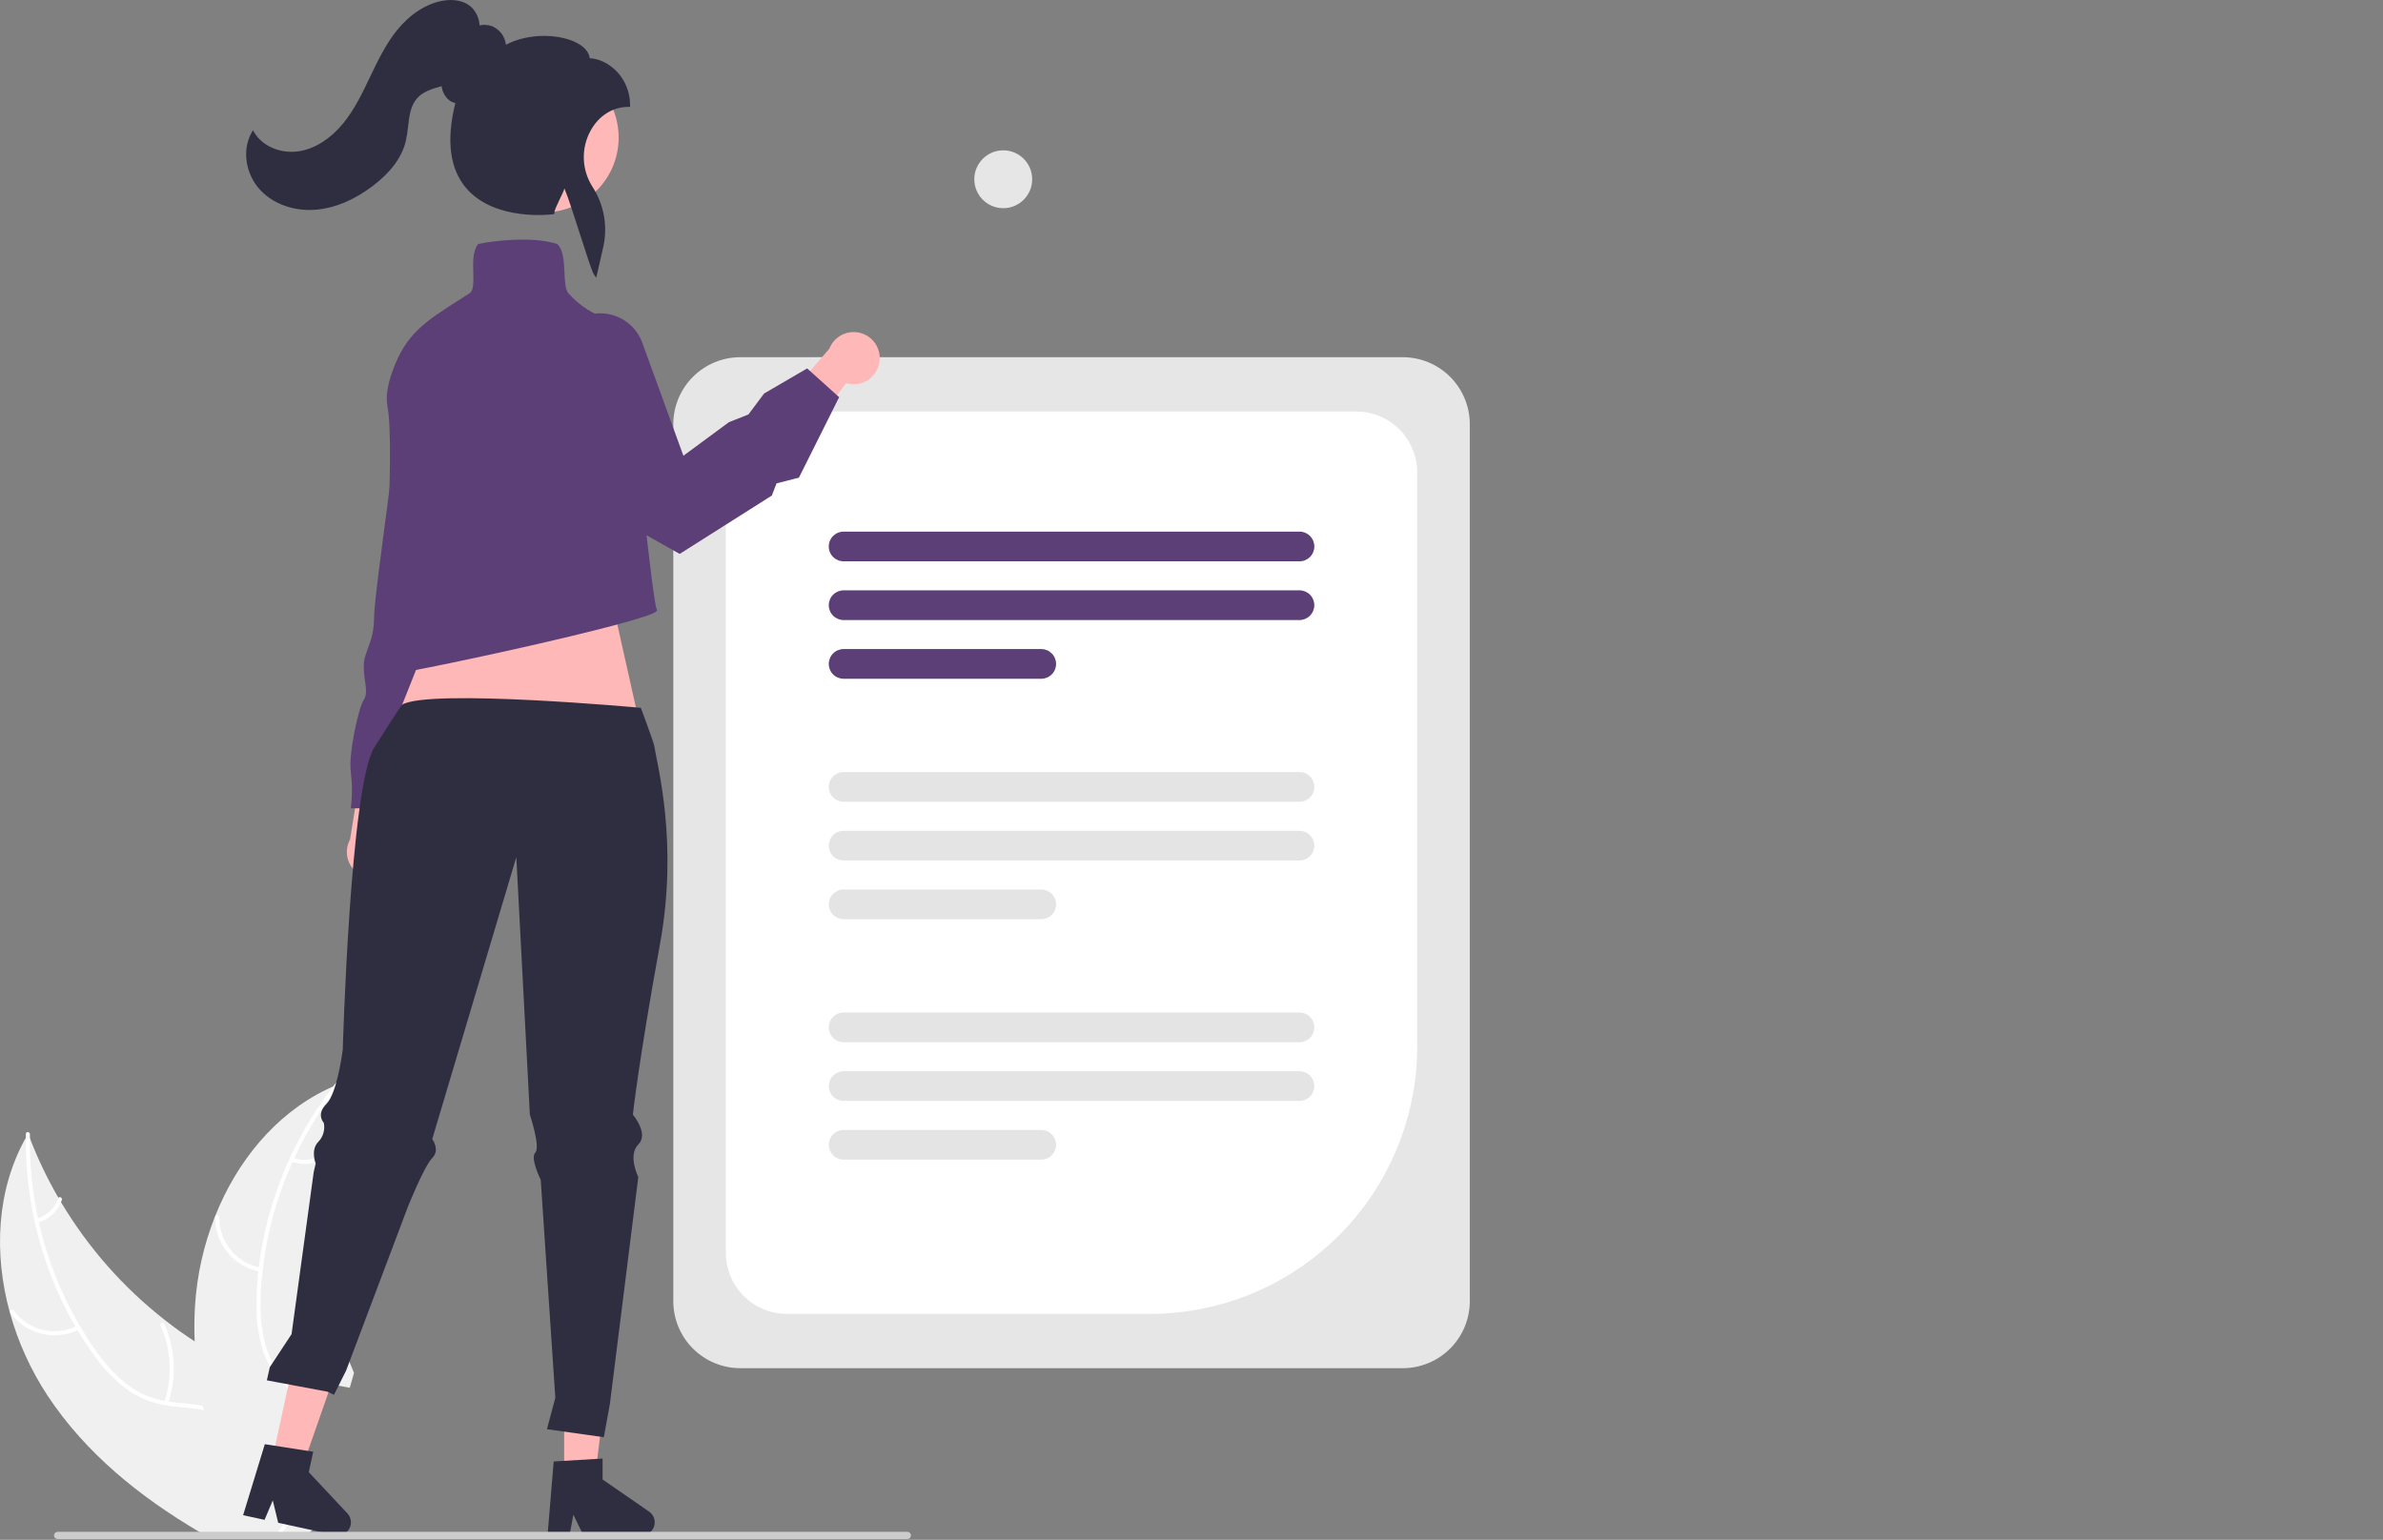 <svg width="786" height="508" viewBox="0 0 786 508" fill="none" xmlns="http://www.w3.org/2000/svg">
<rect x="0" y="0" width="786" height="508" fill="#808080" stroke="none"/>
<g clip-path="url(#clip0_243_1664)">
<path d="M330.907 68.687C336.179 68.687 340.453 64.413 340.453 59.141C340.453 53.869 336.179 49.595 330.907 49.595C325.635 49.595 321.361 53.869 321.361 59.141C321.361 64.413 325.635 68.687 330.907 68.687Z" fill="#E6E6E6"/>
<path d="M462.7 451.388H244.167C238.311 451.381 232.696 449.052 228.554 444.91C224.413 440.769 222.084 435.154 222.077 429.298V139.935C222.084 134.078 224.413 128.463 228.554 124.322C232.696 120.181 238.311 117.851 244.167 117.845H462.7C468.557 117.851 474.172 120.181 478.313 124.322C482.454 128.463 484.784 134.078 484.791 139.935V429.298C484.784 435.154 482.454 440.769 478.313 444.911C474.172 449.052 468.557 451.381 462.7 451.388Z" fill="#E6E6E6"/>
<path d="M379.292 433.477H259.528C254.196 433.471 249.083 431.35 245.312 427.579C241.542 423.808 239.421 418.696 239.415 413.363V155.87C239.421 150.537 241.542 145.424 245.312 141.654C249.083 137.883 254.196 135.762 259.528 135.756H447.339C452.672 135.762 457.784 137.883 461.555 141.654C465.326 145.424 467.447 150.537 467.453 155.87V345.317C467.426 368.69 458.129 391.099 441.602 407.626C425.074 424.154 402.666 433.451 379.292 433.477Z" fill="white"/>
<path d="M428.604 185.19H278.264C277.619 185.191 276.981 185.065 276.385 184.819C275.79 184.573 275.248 184.212 274.792 183.756C274.336 183.301 273.974 182.76 273.728 182.165C273.481 181.569 273.354 180.931 273.354 180.287C273.354 179.642 273.481 179.004 273.728 178.409C273.974 177.814 274.336 177.273 274.792 176.817C275.248 176.362 275.79 176.001 276.385 175.755C276.981 175.509 277.619 175.383 278.264 175.384H428.604C429.248 175.383 429.886 175.509 430.482 175.755C431.078 176.001 431.619 176.362 432.075 176.817C432.531 177.273 432.893 177.814 433.14 178.409C433.387 179.004 433.514 179.642 433.514 180.287C433.514 180.931 433.387 181.569 433.14 182.165C432.893 182.76 432.531 183.301 432.075 183.756C431.619 184.212 431.078 184.573 430.482 184.819C429.886 185.065 429.248 185.191 428.604 185.19Z" fill="#5C3F76"/>
<path d="M428.604 204.564H278.264C276.963 204.564 275.716 204.048 274.797 203.128C273.877 202.209 273.36 200.962 273.36 199.661C273.36 198.361 273.877 197.114 274.797 196.194C275.716 195.274 276.963 194.758 278.264 194.758H428.604C429.904 194.758 431.151 195.274 432.071 196.194C432.99 197.114 433.507 198.361 433.507 199.661C433.507 200.962 432.99 202.209 432.071 203.128C431.151 204.048 429.904 204.564 428.604 204.564Z" fill="#5C3F76"/>
<path d="M343.432 223.939H278.264C276.963 223.939 275.716 223.422 274.797 222.503C273.877 221.583 273.36 220.336 273.36 219.036C273.36 217.735 273.877 216.488 274.797 215.568C275.716 214.649 276.963 214.132 278.264 214.132H343.432C344.733 214.132 345.98 214.649 346.9 215.568C347.819 216.488 348.336 217.735 348.336 219.036C348.336 220.336 347.819 221.583 346.9 222.503C345.98 223.422 344.733 223.939 343.432 223.939Z" fill="#5C3F76"/>
<path d="M428.604 264.516H278.264C277.619 264.517 276.981 264.391 276.385 264.145C275.79 263.899 275.248 263.538 274.792 263.083C274.336 262.627 273.974 262.087 273.728 261.491C273.481 260.896 273.354 260.258 273.354 259.613C273.354 258.969 273.481 258.331 273.728 257.735C273.974 257.14 274.336 256.599 274.792 256.144C275.248 255.688 275.79 255.327 276.385 255.081C276.981 254.835 277.619 254.709 278.264 254.71H428.604C429.248 254.709 429.886 254.835 430.482 255.081C431.078 255.327 431.619 255.688 432.075 256.144C432.531 256.599 432.893 257.14 433.14 257.735C433.387 258.331 433.514 258.969 433.514 259.613C433.514 260.258 433.387 260.896 433.14 261.491C432.893 262.087 432.531 262.627 432.075 263.083C431.619 263.538 431.078 263.899 430.482 264.145C429.886 264.391 429.248 264.517 428.604 264.516Z" fill="#E4E4E4"/>
<path d="M428.604 283.891H278.264C276.963 283.891 275.716 283.374 274.797 282.455C273.877 281.535 273.36 280.288 273.36 278.988C273.36 277.687 273.877 276.44 274.797 275.52C275.716 274.601 276.963 274.084 278.264 274.084H428.604C429.904 274.084 431.151 274.601 432.071 275.52C432.99 276.44 433.507 277.687 433.507 278.988C433.507 280.288 432.99 281.535 432.071 282.455C431.151 283.374 429.904 283.891 428.604 283.891Z" fill="#E4E4E4"/>
<path d="M343.432 303.265H278.264C276.963 303.265 275.716 302.749 274.797 301.829C273.877 300.91 273.36 299.662 273.36 298.362C273.36 297.062 273.877 295.814 274.797 294.895C275.716 293.975 276.963 293.459 278.264 293.459H343.432C344.733 293.459 345.98 293.975 346.9 294.895C347.819 295.814 348.336 297.062 348.336 298.362C348.336 299.662 347.819 300.91 346.9 301.829C345.98 302.749 344.733 303.265 343.432 303.265Z" fill="#E4E4E4"/>
<path d="M428.604 343.843H278.264C277.619 343.844 276.981 343.718 276.385 343.472C275.79 343.226 275.248 342.865 274.792 342.409C274.336 341.954 273.974 341.413 273.728 340.818C273.481 340.222 273.354 339.584 273.354 338.94C273.354 338.295 273.481 337.657 273.728 337.062C273.974 336.466 274.336 335.926 274.792 335.47C275.248 335.015 275.79 334.654 276.385 334.408C276.981 334.162 277.619 334.036 278.264 334.037H428.604C429.248 334.036 429.886 334.162 430.482 334.408C431.078 334.654 431.619 335.015 432.075 335.47C432.531 335.926 432.893 336.466 433.14 337.062C433.387 337.657 433.514 338.295 433.514 338.94C433.514 339.584 433.387 340.222 433.14 340.818C432.893 341.413 432.531 341.954 432.075 342.409C431.619 342.865 431.078 343.226 430.482 343.472C429.886 343.718 429.248 343.844 428.604 343.843Z" fill="#E4E4E4"/>
<path d="M428.604 363.217H278.264C276.963 363.217 275.716 362.701 274.797 361.781C273.877 360.862 273.36 359.614 273.36 358.314C273.36 357.014 273.877 355.766 274.797 354.847C275.716 353.927 276.963 353.411 278.264 353.411H428.604C429.904 353.411 431.151 353.927 432.071 354.847C432.99 355.766 433.507 357.014 433.507 358.314C433.507 359.614 432.99 360.862 432.071 361.781C431.151 362.701 429.904 363.217 428.604 363.217Z" fill="#E4E4E4"/>
<path d="M343.432 382.592H278.264C276.965 382.59 275.719 382.073 274.801 381.153C273.883 380.234 273.367 378.988 273.367 377.688C273.367 376.389 273.883 375.143 274.801 374.224C275.719 373.304 276.965 372.787 278.264 372.785H343.432C344.732 372.787 345.977 373.304 346.895 374.224C347.813 375.143 348.329 376.389 348.329 377.688C348.329 378.988 347.813 380.234 346.895 381.153C345.977 382.073 344.732 382.59 343.432 382.592Z" fill="#E4E4E4"/>
<path d="M129.395 286.875C130.243 285.953 130.878 284.857 131.256 283.663C131.633 282.469 131.745 281.206 131.582 279.965C131.419 278.723 130.986 277.532 130.313 276.476C129.64 275.42 128.744 274.524 127.687 273.851L134.708 244.23L119.849 249.659L115.46 276.955C114.449 278.805 114.151 280.962 114.623 283.017C115.095 285.072 116.304 286.882 118.022 288.105C119.739 289.327 121.846 289.878 123.942 289.651C126.038 289.424 127.979 288.437 129.395 286.875Z" fill="#FFB8B8"/>
<path d="M165.127 162.748L159.164 178.082C159.164 178.082 161.719 193.415 157.46 196.823C153.2 200.23 154.904 200.23 154.904 202.786C154.757 204.619 154.227 206.401 153.346 208.015C152.465 209.63 151.255 211.041 149.793 212.156C146.385 214.712 131.052 266.676 131.052 266.676H115.718C116.213 262.716 116.213 258.71 115.718 254.75C114.866 248.787 118.274 233.453 119.977 230.898C121.681 228.342 119.977 224.935 119.977 219.823C119.977 214.712 123.385 212.156 123.385 203.638C123.385 195.119 133.607 128.673 132.755 121.006C131.904 113.339 141.274 106.524 141.274 106.524H149.793L165.127 162.748Z" fill="#5C3F76"/>
<path d="M201.206 195.271L215.379 258.521L124.556 252.871L149.253 190.754L201.206 195.271Z" fill="#FFB8B8"/>
<path d="M3.235 432.994C5.938 442.769 10.16 452.059 15.745 460.524C28.225 479.394 46.085 493.824 65.715 505.374C67.075 506.184 68.455 506.974 69.835 507.754H83.605L84.085 506.654V506.644L84.645 505.374L84.715 505.224L84.745 505.374L85.295 507.754H92.055C92.615 506.964 93.165 506.174 93.705 505.374C94.495 504.204 95.255 503.024 95.975 501.824C97.246 499.725 98.381 497.548 99.374 495.304C99.495 495.054 99.595 494.804 99.695 494.554L99.245 494.064L101.114 485.884L97.355 485.264L101.475 472.554C101.325 472.084 101.154 471.614 100.975 471.144C98.665 465.294 94.325 460.924 89.174 457.254C83.874 453.464 77.704 450.424 72.035 447.264C69.374 445.774 66.755 444.204 64.205 442.544V442.534C60.945 440.424 57.781 438.167 54.715 435.764C54.662 435.731 54.612 435.694 54.565 435.654C54.522 435.624 54.482 435.59 54.445 435.554C40.696 424.813 29.062 411.613 20.134 396.624L20.131 396.623L20.127 396.621L20.125 396.618L20.125 396.614C19.825 396.134 19.545 395.654 19.265 395.164V395.154C15.608 388.866 12.462 382.295 9.855 375.504V375.494C9.655 374.994 9.475 374.494 9.285 373.994C9.025 374.434 8.775 374.874 8.535 375.314L8.531 375.315L8.528 375.317L8.525 375.32L8.525 375.324C-1.175 392.674 -2.095 413.574 3.235 432.994Z" fill="#F0F0F0"/>
<path d="M8.525 375.324C8.428 384.584 9.39 393.824 11.395 402.864C12.295 407.001 13.417 411.087 14.755 415.104C17.352 422.963 20.746 430.536 24.885 437.704C25.115 438.094 25.335 438.474 25.575 438.854V438.864C27.343 441.846 29.263 444.737 31.325 447.524C34.445 451.965 38.301 455.84 42.725 458.984C46.338 461.372 50.425 462.951 54.705 463.614C55.505 463.764 56.325 463.874 57.155 463.974C60.465 464.364 63.885 464.514 67.165 465.214C68.826 465.542 70.444 466.062 71.985 466.764C77.265 469.214 80.235 474.344 81.535 479.824C81.765 480.784 81.945 481.754 82.085 482.724C83.175 490.174 81.975 497.914 82.595 505.374C82.665 506.164 82.755 506.964 82.865 507.754H83.605L84.085 506.654V506.644C84.035 506.224 83.995 505.804 83.955 505.374C83.715 501.709 83.685 498.033 83.865 494.364C83.905 492.714 83.935 491.054 83.915 489.394C83.895 488.064 83.845 486.734 83.745 485.414V485.404C83.675 484.584 83.595 483.774 83.485 482.964C83.167 480.484 82.556 478.05 81.665 475.714C80.795 473.307 79.425 471.111 77.647 469.27C75.868 467.43 73.721 465.986 71.345 465.034C69.893 464.49 68.398 464.072 66.875 463.784C63.525 463.144 60.065 462.984 56.695 462.564C56.335 462.524 55.975 462.474 55.625 462.414C55.175 462.344 54.735 462.264 54.295 462.184C49.885 461.401 45.721 459.597 42.135 456.914C37.873 453.54 34.168 449.518 31.155 444.994C29.515 442.644 27.955 440.244 26.505 437.774C26.505 437.773 26.505 437.771 26.504 437.77C26.503 437.769 26.503 437.768 26.502 437.767C26.501 437.766 26.5 437.765 26.498 437.765C26.497 437.764 26.496 437.764 26.495 437.764C26.425 437.644 26.355 437.534 26.285 437.414L26.275 437.394C20.055 426.765 15.515 415.239 12.815 403.224C12.725 402.784 12.624 402.344 12.525 401.904C10.669 393.229 9.773 384.375 9.855 375.504V375.494C9.855 375.074 9.865 374.664 9.875 374.244C9.895 373.384 8.565 373.194 8.545 374.054C8.535 374.474 8.525 374.894 8.535 375.314C8.533 375.314 8.532 375.314 8.531 375.315C8.53 375.315 8.529 375.316 8.528 375.317C8.527 375.318 8.526 375.319 8.525 375.32C8.525 375.322 8.525 375.323 8.525 375.324Z" fill="white"/>
<path d="M26.146 438.583C22.335 440.519 17.961 441.036 13.803 440.044C9.646 439.052 5.977 436.615 3.451 433.167C2.943 432.468 4.005 431.645 4.515 432.345C6.861 435.56 10.279 437.83 14.152 438.746C18.025 439.662 22.098 439.163 25.636 437.34C26.405 436.944 26.91 438.19 26.146 438.583Z" fill="white"/>
<path d="M54.166 462.583C56.951 454.302 56.512 445.275 52.937 437.303C52.582 436.514 53.826 436.005 54.18 436.793C57.885 445.096 58.323 454.49 55.406 463.101C55.128 463.922 53.889 463.399 54.166 462.583Z" fill="white"/>
<path d="M12.138 402.027C13.769 401.585 15.264 400.746 16.49 399.583C17.715 398.421 18.633 396.972 19.161 395.368C19.429 394.544 20.667 395.068 20.401 395.886C19.809 397.657 18.794 399.255 17.443 400.542C16.091 401.83 14.445 402.766 12.648 403.27C12.483 403.332 12.3 403.329 12.137 403.261C11.975 403.192 11.844 403.065 11.771 402.904C11.705 402.739 11.706 402.554 11.775 402.39C11.843 402.226 11.974 402.095 12.138 402.027Z" fill="white"/>
<path d="M64.205 442.534V442.544C64.515 449.685 65.408 456.789 66.875 463.784V463.794C66.955 464.274 67.065 464.744 67.165 465.214C69.578 476.033 72.962 486.613 77.275 496.824C78.465 499.704 79.711 502.554 81.015 505.374C81.375 506.174 81.745 506.964 82.125 507.754H83.605L84.085 506.654V506.644L84.645 505.374L84.715 505.224L84.745 505.374L85.295 507.754H99.595L102.375 505.374L106.425 501.904L100.765 495.724L99.835 494.704L99.695 494.554L99.245 494.064L101.114 485.884L97.355 485.264L101.475 472.554L103.425 466.544L103.915 465.034L106.765 456.244L115.365 457.854L116.765 452.954C114.187 446.979 112.041 440.827 110.345 434.544C110.335 434.494 110.315 434.454 110.305 434.404C105.761 417.482 104.398 399.864 106.285 382.444V382.434C106.345 381.874 106.415 381.304 106.495 380.754V380.734C107.352 373.515 108.797 366.378 110.815 359.394C110.955 358.864 111.115 358.344 111.265 357.824C110.805 358.024 110.355 358.214 109.895 358.414L109.885 358.424H109.865C109.135 358.744 108.405 359.084 107.695 359.444C90.635 367.734 78.085 383.294 70.955 401.234C70.935 401.284 70.915 401.324 70.895 401.374C67.174 410.779 64.957 420.71 64.325 430.804C64.085 434.71 64.045 438.625 64.205 442.534Z" fill="#F0F0F0"/>
<path d="M90.155 507.754H91.735C92.235 506.944 92.775 506.154 93.315 505.374C94.175 504.164 95.061 502.981 95.975 501.824C96.765 500.824 97.555 499.834 98.345 498.844C99.165 497.814 99.975 496.784 100.765 495.724L99.835 494.704C99.685 494.904 99.535 495.104 99.375 495.304C96.815 498.674 94.045 501.914 91.675 505.374C91.145 506.154 90.635 506.944 90.155 507.754Z" fill="white"/>
<path d="M111.597 358.383C111.337 358.713 111.067 359.053 110.817 359.393C108.867 361.923 107.023 364.533 105.287 367.223C102.194 371.969 99.447 376.932 97.067 382.073C96.877 382.473 96.687 382.883 96.507 383.293C91.414 394.526 88.094 406.482 86.667 418.733C86.647 418.853 86.637 418.963 86.627 419.083C86.297 421.943 86.083 424.813 85.987 427.693C85.668 433.116 86.204 438.556 87.577 443.813C87.777 444.503 87.997 445.183 88.237 445.843C88.838 447.46 89.591 449.017 90.487 450.493C91.13 451.57 91.845 452.602 92.627 453.583C93.097 454.183 93.587 454.773 94.107 455.343C94.407 455.673 94.717 456.003 95.027 456.333C95.287 456.583 95.537 456.843 95.797 457.093C98.497 459.713 101.477 462.143 103.917 465.033L103.427 466.543C101.077 463.563 98.047 461.093 95.317 458.493C93.603 456.881 92.043 455.114 90.657 453.213C90.477 452.953 90.287 452.693 90.117 452.423C89.19 451.069 88.39 449.633 87.727 448.133C87.387 447.383 87.077 446.613 86.797 445.813C85.163 440.643 84.419 435.232 84.597 429.813C84.629 426.341 84.836 422.874 85.217 419.423C85.257 418.973 85.307 418.533 85.367 418.083C86.381 409.869 88.23 401.781 90.887 393.943C94.249 384 98.873 374.529 104.647 365.763C106.297 363.253 108.047 360.803 109.897 358.413C110.137 358.083 110.387 357.763 110.647 357.433C111.177 356.753 112.127 357.703 111.597 358.383Z" fill="white"/>
<path d="M85.843 419.549C81.635 418.8 77.83 416.58 75.108 413.285C72.386 409.99 70.924 405.835 70.983 401.562C70.987 401.387 71.059 401.221 71.183 401.099C71.306 400.976 71.473 400.907 71.647 400.904C71.822 400.902 71.99 400.968 72.117 401.088C72.244 401.207 72.319 401.371 72.328 401.545C72.265 405.525 73.628 409.395 76.168 412.458C78.71 415.521 82.262 417.575 86.184 418.249C87.036 418.397 86.69 419.696 85.843 419.549Z" fill="white"/>
<path d="M93.766 455.582C100.975 450.646 106.059 443.175 108.004 434.658C108.196 433.814 109.496 434.156 109.304 434.999C107.264 443.859 101.957 451.623 94.444 456.743C93.728 457.23 93.054 456.067 93.766 455.582Z" fill="white"/>
<path d="M96.668 381.928C98.236 382.557 99.935 382.787 101.614 382.597C103.292 382.407 104.897 381.803 106.284 380.839C106.994 380.343 107.667 381.506 106.962 382C105.424 383.057 103.651 383.722 101.797 383.936C99.943 384.15 98.065 383.907 96.327 383.228C96.157 383.178 96.014 383.065 95.925 382.912C95.836 382.76 95.808 382.579 95.847 382.407C95.893 382.235 96.005 382.089 96.159 381.999C96.313 381.909 96.496 381.884 96.668 381.928Z" fill="white"/>
<path d="M186.082 487.193L196.284 487.192L201.138 447.841H186.08L186.082 487.193Z" fill="#FFB8B8"/>
<path d="M182.627 482.16L198.755 481.197V488.107L214.088 498.696C214.845 499.219 215.415 499.971 215.716 500.841C216.016 501.711 216.03 502.654 215.756 503.532C215.482 504.411 214.934 505.179 214.193 505.725C213.452 506.27 212.556 506.564 211.635 506.564H192.435L189.125 499.729L187.833 506.564H180.594L182.627 482.16Z" fill="#2F2E41"/>
<path d="M89.657 482.117L99.628 484.279L112.713 446.851L97.998 443.66L89.657 482.117Z" fill="#FFB8B8"/>
<path d="M87.348 476.466L103.313 478.944L101.848 485.697L114.587 499.297C115.217 499.968 115.615 500.823 115.724 501.737C115.832 502.651 115.646 503.576 115.192 504.376C114.738 505.177 114.041 505.812 113.2 506.187C112.36 506.563 111.422 506.661 110.523 506.466L91.759 502.395L89.973 495.014L87.262 501.419L80.187 499.885L87.348 476.466Z" fill="#2F2E41"/>
<path d="M17.805 506.564C17.804 506.721 17.835 506.876 17.894 507.02C17.954 507.165 18.041 507.296 18.152 507.407C18.263 507.517 18.394 507.605 18.539 507.665C18.683 507.724 18.838 507.755 18.995 507.754H299.285C299.6 507.754 299.903 507.629 300.126 507.406C300.349 507.182 300.475 506.88 300.475 506.564C300.475 506.249 300.349 505.946 300.126 505.723C299.903 505.5 299.6 505.374 299.285 505.374H18.995C18.838 505.374 18.683 505.404 18.539 505.464C18.394 505.523 18.263 505.611 18.152 505.722C18.042 505.832 17.954 505.964 17.894 506.108C17.835 506.253 17.804 506.408 17.805 506.564Z" fill="#CCCCCC"/>
<path d="M217.698 311.411C210.538 350.761 208.748 367.751 208.748 367.751C208.748 367.751 214.118 374.011 210.538 377.591C206.958 381.171 210.538 388.321 210.538 388.321L201.166 463.16L199.166 474.16L180.398 471.511L183.166 461.16L178.348 389.221C178.348 389.221 174.768 382.061 176.558 380.271C178.348 378.481 174.768 367.751 174.768 367.751L170.298 282.791L142.568 375.801C142.568 375.801 145.258 379.381 142.568 382.061C139.888 384.741 134.528 398.161 134.528 398.161L114.166 452.16L110.166 460.16L108.038 459.151L98.678 457.391L96.958 457.071L93.898 456.491L91.928 456.121L91.258 456.001L88.018 455.391L88.998 451.041L96.166 440.16L103.458 386.791L103.778 385.361L104.118 383.851C104.118 383.851 102.328 379.381 105.008 376.691C105.792 375.872 106.364 374.873 106.676 373.783C106.988 372.692 107.03 371.542 106.798 370.431C106.71 370.338 106.63 370.237 106.558 370.131C106.241 369.697 106.023 369.199 105.918 368.671C105.678 367.551 105.888 365.981 107.698 364.171C108.207 363.63 108.635 363.017 108.968 362.351C111.688 357.201 113.058 346.291 113.058 346.291C113.058 346.291 115.478 259.881 123.398 246.681C123.818 245.991 132.225 232.745 132.665 232.475C141.605 227.115 211.379 233.518 211.379 233.518C211.379 233.518 215.598 244.851 215.788 246.031C216.818 252.661 223.768 278.031 217.698 311.411Z" fill="#2F2E41"/>
<path d="M290.102 119.299C289.945 120.541 289.518 121.734 288.85 122.794C288.182 123.853 287.29 124.753 286.236 125.43C285.183 126.108 283.994 126.546 282.753 126.714C281.512 126.882 280.249 126.776 279.054 126.403L260.966 150.888L255.518 136.036L273.53 115.062C274.289 113.095 275.744 111.475 277.618 110.509C279.492 109.542 281.655 109.297 283.698 109.819C285.741 110.342 287.521 111.595 288.701 113.342C289.882 115.089 290.38 117.209 290.102 119.299Z" fill="#FFB8B8"/>
<path d="M125.06 223.014C123.402 223.014 122.46 222.689 122.095 221.992C121.56 220.968 122.489 219.631 123.564 218.082C124.362 217.071 124.991 215.938 125.427 214.726C126.07 212.154 130.411 147.179 127.814 134.197C127.214 131.193 127.731 127.342 129.351 122.752C133.775 110.217 139.814 106.365 151.845 98.691C152.821 98.068 153.838 97.417 154.895 96.739C156.263 95.86 156.187 92.946 156.106 89.86C156.017 86.43 155.924 82.883 157.604 80.666L157.714 80.522L157.89 80.481C161.954 79.541 175.622 77.797 183.717 80.494L183.829 80.532L183.913 80.615C185.835 82.538 186.011 86.262 186.18 89.864C186.319 92.821 186.45 95.613 187.538 96.826C195.855 106.096 205.288 105.915 205.383 105.914L205.851 105.9L205.897 106.365C209.515 143.163 215.347 198.703 216.586 200.888C216.651 200.988 216.687 201.104 216.691 201.223C216.694 201.342 216.665 201.46 216.606 201.564C214.787 204.963 131.31 223.014 125.06 223.014Z" fill="#5C3F76"/>
<path d="M179.384 70.065C193.007 70.065 204.051 59.021 204.051 45.397C204.051 31.774 193.007 20.73 179.384 20.73C165.76 20.73 154.716 31.774 154.716 45.397C154.716 59.021 165.76 70.065 179.384 70.065Z" fill="#FFB8B8"/>
<path d="M195.865 90.488C194.695 88.819 188.765 68.421 186.166 62.16C185.9 63.505 182.92 68.722 182.85 70.111L182.825 70.625L182.314 70.691C181.546 70.789 163.403 72.991 153.962 62.285C148.368 55.943 147.099 46.431 150.186 34.007C149.624 33.897 149.086 33.69 148.596 33.395C147.78 32.83 147.096 32.093 146.594 31.237C146.091 30.381 145.781 29.425 145.686 28.437L145.163 28.577C142.501 29.295 139.498 30.245 137.559 32.439C135.399 34.879 135.015 38.194 134.607 41.703C134.448 43.378 134.184 45.042 133.816 46.684C132.501 51.991 128.797 56.962 122.809 61.459C116.78 65.986 110.633 68.576 104.538 69.155C97.34 69.842 90.398 67.477 85.975 62.834C81.042 57.658 79.752 49.693 82.906 43.897L83.414 42.964L83.971 43.868C86.779 48.425 92.915 50.886 98.893 49.852C104.019 48.965 109.1 45.711 113.201 40.687C116.945 36.102 119.527 30.687 122.025 25.45C124.565 20.124 127.191 14.618 130.974 9.945C135.241 4.675 140.566 1.233 145.969 0.253C149.903 -0.458 153.414 0.348 155.602 2.469C157.149 4.062 158.064 6.163 158.18 8.38C159.526 8.079 160.929 8.16 162.231 8.613C163.487 9.124 164.582 9.965 165.398 11.048C166.215 12.13 166.724 13.414 166.87 14.762C174.798 10.592 185.289 11.271 190.715 14.399C192.987 15.709 194.292 17.359 194.523 19.2C200.932 19.558 207.825 25.801 207.825 34.646V35.262H207.21C202.137 35.262 197.506 38.179 194.822 43.065C193.246 45.913 192.465 49.132 192.563 52.385C192.661 55.638 193.634 58.805 195.379 61.552C197.278 64.466 198.574 67.731 199.192 71.154C199.81 74.577 199.736 78.089 198.976 81.483L196.661 91.625L195.865 90.488Z" fill="#2F2E41"/>
<path d="M224.181 182.742L207.921 173.595C179.566 153.942 172.582 138.334 171.709 128.698C170.777 118.415 176.255 112.791 176.489 112.558L176.616 112.465L191.274 104.976C193.135 104.025 195.178 103.48 197.266 103.378C199.355 103.277 201.441 103.62 203.386 104.385C205.332 105.151 207.093 106.321 208.552 107.819C210.011 109.316 211.135 111.107 211.849 113.072L225.407 150.36L240.439 139.273L246.85 136.747L252.023 129.83L266.23 121.543L276.784 131.042L263.511 157.587L256.137 159.465L254.573 163.494L254.434 163.582L224.181 182.742Z" fill="#5C3F76"/>
</g>
<defs>
<clipPath id="clip0_243_1664">
<rect width="785.166" height="507.754" fill="white"/>
</clipPath>
</defs>
</svg>
